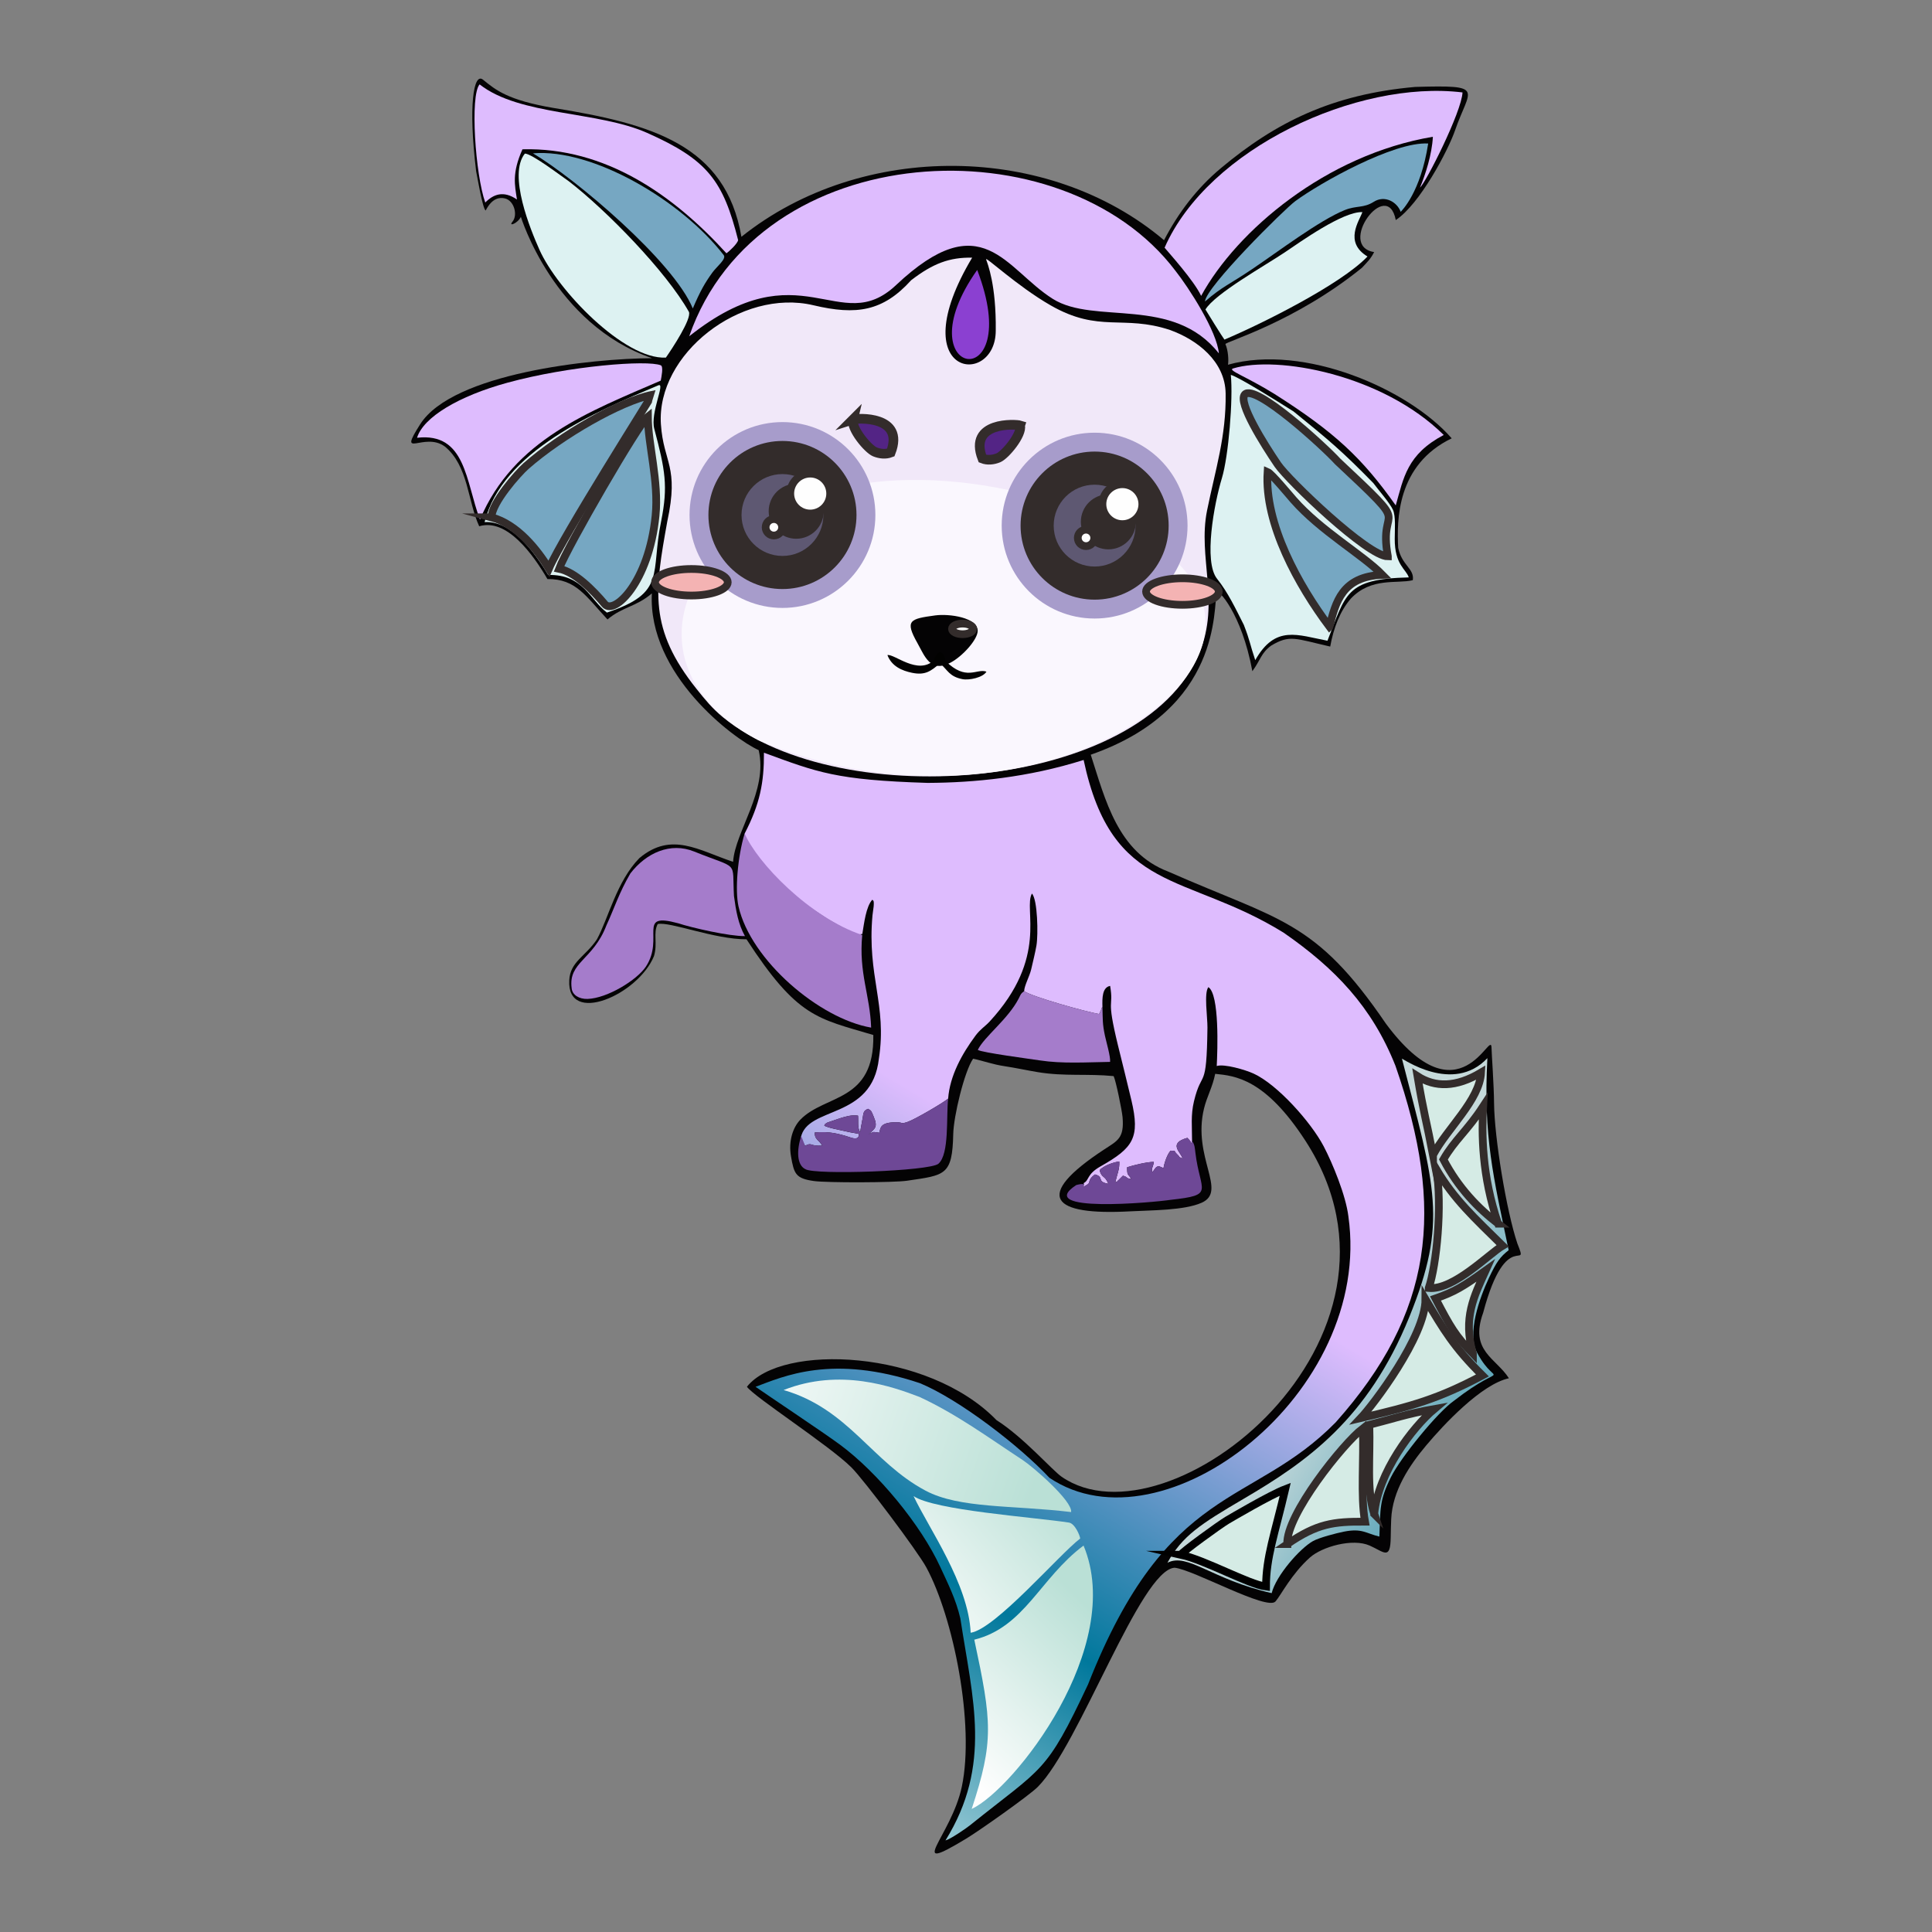 <?xml version="1.0" encoding="UTF-8"?>
<!DOCTYPE svg PUBLIC "-//W3C//DTD SVG 1.1//EN" "http://www.w3.org/Graphics/SVG/1.1/DTD/svg11.dtd">
<!-- Creator: CorelDRAW 2021 (64-Bit Evaluation Version) -->
<svg xmlns="http://www.w3.org/2000/svg" xml:space="preserve" width="50mm" height="50mm" version="1.1" style="shape-rendering:geometricPrecision; text-rendering:geometricPrecision; image-rendering:optimizeQuality; fill-rule:evenodd; clip-rule:evenodd"
viewBox="0 0 1562.5 1562.5"
 xmlns:xlink="http://www.w3.org/1999/xlink"
 xmlns:xodm="http://www.corel.com/coreldraw/odm/2003">
 <rect x="0" y="0" width="1562.5" height="1562.5" fill="#808080" stroke="none"/>
 <defs>
  <style type="text/css">
   <![CDATA[
    .str2 {stroke:#332C2B;stroke-width:7.81;stroke-miterlimit:22.926}
    .str3 {stroke:#332C2B;stroke-width:6.25;stroke-miterlimit:22.926}
    .str0 {stroke:#332C2B;stroke-width:6.25;stroke-miterlimit:22.926}
    .str1 {stroke:black;stroke-width:6.25;stroke-miterlimit:22.926}
    .fil0 {fill:none}
    .fil21 {fill:#FEFEFE}
    .fil19 {fill:#332C2B}
    .fil23 {fill:#F4B3B3}
    .fil15 {fill:#D5EBE5}
    .fil18 {fill:#A79CCB}
    .fil20 {fill:#5E5872}
    .fil22 {fill:#020201}
    .fil1 {fill:#040304}
    .fil17 {fill:#532485}
    .fil14 {fill:#6E4896}
    .fil13 {fill:#76A7C2}
    .fil16 {fill:#8B40D1}
    .fil9 {fill:#A57CCB}
    .fil12 {fill:#A57CCB}
    .fil7 {fill:#DDF2F2}
    .fil5 {fill:#DEBCFE}
    .fil2 {fill:#F1E8F9}
    .fil3 {fill:#FAF7FE}
    .fil8 {fill:url(#id0)}
    .fil11 {fill:url(#id1)}
    .fil4 {fill:url(#id2)}
    .fil6 {fill:url(#id3)}
    .fil10 {fill:url(#id4)}
   ]]>
  </style>
  <linearGradient id="id0" gradientUnits="userSpaceOnUse" x1="873.69" y1="1292.77" x2="756.71" y2="1411.9">
   <stop offset="0" style="stop-opacity:1; stop-color:#BAE0D6"/>
   <stop offset="1" style="stop-opacity:1; stop-color:#FEFEFE"/>
  </linearGradient>
  <linearGradient id="id1" gradientUnits="userSpaceOnUse" xlink:href="#id0" x1="877.99" y1="1227.3" x2="745.97" y2="1338.92">
  </linearGradient>
  <linearGradient id="id2" gradientUnits="userSpaceOnUse" x1="946.67" y1="1004.07" x2="633.28" y2="1536.4">
   <stop offset="0" style="stop-opacity:1; stop-color:#DEBCFE"/>
   <stop offset="0.529" style="stop-opacity:1; stop-color:#00789C"/>
   <stop offset="1" style="stop-opacity:1; stop-color:#ECF6F3"/>
  </linearGradient>
  <linearGradient id="id3" gradientUnits="userSpaceOnUse" x1="1102.29" y1="1048.6" x2="1310.5" y2="1175.24">
   <stop offset="0" style="stop-opacity:1; stop-color:#C5D9DA"/>
   <stop offset="1" style="stop-opacity:1; stop-color:#00789C"/>
  </linearGradient>
  <linearGradient id="id4" gradientUnits="userSpaceOnUse" xlink:href="#id0" x1="836.13" y1="1203.69" x2="573.18" y2="1112.46">
  </linearGradient>
 </defs>
 <g id="圖層_x0020_1">
  <rect class="fil0" width="1562.5" height="1562.5"/>
  <g id="_2082201554864">
   <path class="fil1" d="M392.79 170.23c5.29,-10.27 11.39,-10.71 15.53,-9.77 7.47,1.72 10.65,13.45 6.13,18.86 -3.61,4.31 4.36,1.35 6.8,-3.98 0,-0 26.55,87.05 106.07,114.33 -48.67,0.25 -161.21,12.09 -187.5,53.44 -18.76,29.48 3.06,5.64 19.95,18.01 19.03,15.64 18.38,44.03 27.78,64.51 22.43,-6.8 43.7,23.01 55.18,42.68 23.2,-0.24 31.25,14.12 48.58,32.68 11.92,-10.19 23.13,-10.14 35.88,-21.07 -3.39,65.34 66.02,117.59 86.37,126.75 7.78,32.97 -19.08,65.77 -20.68,90.32 -27.72,-9.19 -49.83,-24.79 -75.77,-3.01 -18.34,18.65 -25.15,48.93 -34.34,65.68 -9.24,13.9 -21.59,17.97 -22.39,33.1 -1.96,36.96 55.74,11.87 68.54,-19.54 3.1,-10.4 -0.88,-18.51 2.99,-25.9 9.83,-2.18 45.95,12.44 71.82,12.33 41.28,63.44 57.08,63.85 102.56,77.4 0.97,54.63 -38.81,47.77 -58.93,68.4 -6.17,6.32 -9.78,17.46 -7.64,29.76 2.45,14.11 3.72,17.9 18.59,19.95 10.65,1.47 64.62,1.31 75.16,-0.24 31.04,-4.57 36.71,-4.13 37.47,-37.88 0.32,-14.35 8.98,-50.55 16.07,-60.82 8.63,1.85 15.58,4.58 25.49,6.07 9.2,1.38 17.94,3.34 26.88,4.81 21.71,3.57 40.09,1.1 61.27,3.2 1.8,3.6 6.74,27.79 7.22,33.22 1.48,16.95 -4.08,19.03 -14.52,25.87 -58.79,38.5 -42.61,53.76 20.76,50.27 16.84,-0.93 43.47,-0.64 57.68,-6.93 21.16,-9.37 -7.67,-36.53 1.95,-76.21 2.37,-9.76 6.82,-17.02 9.05,-28.06 16.08,1.62 40.36,3.9 72.92,54.06 104.19,160.53 -110.81,331.68 -197.17,271.76 -7.54,-5.23 -30.76,-31.88 -52.63,-45.77 -55.51,-57.23 -173.98,-62.32 -201.83,-26.97 5.8,8.24 66.12,47.08 84.39,65.11 10.07,9.94 53.62,67.93 60.67,80.94 21.96,40.47 39.3,127.09 28.73,177.38 -8.41,40.03 -46.96,72.53 3.65,41.96 10.01,-6.04 50.71,-34.68 57.82,-41.82 33.66,-33.79 83.01,-175.54 110.61,-177.22 15.12,1.46 74.86,35.05 81.62,27.26 4.4,-5.08 12.87,-22.13 27.81,-35.51 9.71,-8.69 34.48,-15.8 48.33,-9.67 11.7,5.18 16.77,12.14 17.03,-6.67 0.07,-4.87 0.18,-9.78 0.39,-14.64 0.99,-23.1 14.82,-43.6 28.26,-59.63 14.16,-16.89 44.7,-49.56 66.94,-54.37 -10.56,-16.53 -32.05,-22.04 -20.83,-52.95 18.87,-71.11 37.53,-31.49 27.7,-55.95 -8.86,-26.22 -18.66,-85.87 -18.88,-113.6 -0.11,-14.59 -1.98,-40.22 -2.05,-44.78 -0.22,-16.42 -25.38,61.34 -85.4,-19.48 -57.37,-84.25 -85.97,-83.27 -176.08,-123.02 -40.86,-15.55 -50.83,-58.03 -62.65,-94.51 106.16,-37.08 98.99,-119.03 101.92,-131.6 0.66,-2.83 20.03,16.69 28.79,64.06 6.79,-9.31 6.99,-14.68 15.21,-20.7 15.13,-9.02 19.2,-5.72 47.75,0.78 2.67,-14.91 7.87,-28.68 16.76,-38.89 16.58,-17.43 37.4,-11.67 50.02,-14.8 1.51,-9.29 -8.89,-11.89 -11.8,-26.15 -1.2,-22.54 -1.12,-67.17 43.27,-88.57 -34.81,-39.93 -119.4,-76.73 -180.92,-59.54 0.62,-3.57 0.16,-11.65 -2.08,-16.66 0.03,-1.98 55.77,-17.54 110.36,-61.68 4.62,-4.94 7,-7.09 9.92,-12.76 -30.61,-4.84 10.58,-61.11 17.5,-25.9 19.48,-12.83 42.36,-56.35 47.94,-72.55 11.71,-34.01 25.45,-36.72 -32.22,-35.12 -67.17,5.93 -112.82,28.56 -157.34,65.85 -19.25,16.13 -34.31,35.97 -45.8,58.12 -92.95,-78.73 -244.37,-80.64 -341.8,-2.76 -12.81,-74.53 -72.69,-91.37 -152.12,-104.23 -36.79,-6.28 -46.49,-14.4 -56.86,-22.83 -7.67,-6.23 -11.98,21.17 -5.56,74.08 0.76,3.39 5.23,30.52 7.73,31.73z"/>
   <path class="fil2" d="M534.52 343.24c2.1,31.26 14.89,33.46 5.12,78.6 -10.09,56.1 -15.23,86.5 23.7,135.36 6.91,8.67 12.67,15.74 21.31,22.83 96.48,79.19 339.69,58.98 385.34,-51.89 17.01,-41.32 -1.45,-77.19 6.2,-115.2 6.78,-33.38 15.55,-60 15.04,-94.72 -0.38,-26.02 -22.95,-43.38 -44.9,-51.32 -38.07,-12.64 -57.22,2.67 -96.64,-19.95 -27.26,-15.64 -53.32,-40.4 -52.16,-37.09 1.21,3.46 8.21,20.67 7.78,57.41 0.08,46.68 -76.97,38.12 -19.09,-58.89 -18.16,-0.34 -31.63,4.61 -49.33,18.26 -22.77,25.15 -44.22,28.5 -78.97,20.25 -58.8,-13.96 -127.22,39.61 -123.41,96.34z"/>
   <path class="fil3" d="M613.42 598.68c266.68,112 545.21,-132.97 202.41,-202.36 -228.27,-48.06 -344.66,128.08 -202.41,202.36z"/>
   <path class="fil4" d="M602.25 674.05c0.64,7.61 9.98,24.04 15.88,30.16 12.53,12.98 36.07,29.33 50.81,38.76 5.47,3.49 23.39,12.68 26.3,16.27 1.38,-6.81 0.8,-2.32 2.2,-4.13 1.41,-8.43 2.91,-21.82 7.99,-27.43 0.63,0.74 1.6,-0.09 1.14,5.37 -0.15,1.83 -0.75,4.99 -0.96,7.31 -4.45,49.2 11.88,72.18 5.21,115.64 -5.48,50.16 -58.12,38.06 -63.19,64.23l3.49 6.52c0.3,-0.17 1.32,-0.79 1.65,-0.91 4.08,-1.44 2.42,1.13 12.25,0.69 -3.02,-5.07 -6.21,-4.83 -6.12,-10.62 11.71,-1.11 19.51,0.94 29.17,4.1 7.4,2.42 6.39,-2.32 6.55,-2.94 -0.3,-0.13 -0.72,-0.17 -0.96,-0.22l-2.98 -0.57c-1.62,-0.29 -1.95,-0.24 -3.99,-0.73 -5.8,-1.39 -17.66,-3.43 -20.08,-5.27 1.46,-2.06 -0.33,-0.56 2.53,-2.41l10.21 -3.47c4.77,-1.46 9.38,-2.89 14.57,-2.12 0.42,4.35 -0.63,9.72 1.68,13.33 0.63,-3.3 1.35,-7.13 2,-10.98 0.84,-4.92 0.65,-6.27 4.43,-7.88 2.75,1.44 2.67,1.95 4.36,5.88 4.02,9.35 0.99,9.91 -3.71,14.59 4.58,-2.38 2.83,-1.72 8.47,-1.13 0.96,-4.1 0.83,-8.4 13.54,-8.46 6.06,-0.03 3.39,1.72 9.31,-0.27 5.7,-1.92 28.33,-15.12 32.81,-18.84 1.37,-18.69 11.35,-36.41 22.16,-51 3.79,-5.12 7.78,-7.45 11.35,-11.31 48.19,-52.17 27.11,-90.87 34.25,-103.56 4.6,4.78 5.15,33.16 3.66,42.01 -0.86,5.12 -2.96,13.73 -4.23,19.21 -1.35,5.8 -5.57,13.16 -5.72,17.76 6.87,4.66 50.04,16.68 60.65,18.49l1.66 -3.57c1.38,-3.11 -0.63,0.24 1.01,-2.33 -0.22,-6.86 -0.24,-15.7 6.22,-16.88 3.12,18.76 -3.51,7.68 6.28,47.86 3.69,15.14 7.34,29.36 10.96,44.77 7.05,30.05 1.6,38.32 -24.91,53.28 -11.57,6.53 -9.01,11.28 -13.79,13.61 1.19,1.82 -2.85,4.94 3.22,1.03 2.69,-1.74 -0.3,-3.53 5.95,-8.07 8.08,2.15 0.74,5.88 10.84,7.56 -2.86,-7.13 -5.19,-4.21 -7.05,-10.83 1.66,-2.13 0.07,-0.47 2.13,-1.99 3.36,-2.48 9.29,-4.62 13.76,-5.21 0.45,6.01 -1.88,10.77 -3.23,16.86 4.89,-2.39 0.09,0.25 2.52,-1.7l3.69 -3.67c5.17,1.57 1.27,1.85 6.74,2.68 -2.76,-4.57 -3.36,-2.41 -3.4,-9.48 4.82,-1.6 16.12,-4.38 21.62,-4.36 -0.39,3.87 -2.36,5.64 -1.18,8.22 2.23,-2.35 2.55,-4.73 5.49,-4.66l3.52 1.47c0.65,-4.14 2.95,-11.06 5.72,-14.1 5.39,0.37 1.71,-0.55 5.19,2.78 4.06,3.89 -0.53,1.29 4.5,3.49 -1.2,-4.93 -12.18,-12.17 3.9,-16.64l1.32 1.42c3.45,3.35 0.68,6.29 2.47,1.11 0.02,-11.39 -1.16,-20.92 1.54,-32.11 6.51,-26.94 10.26,-7 10.9,-59.63 0.1,-8.21 -2.95,-28.12 0.76,-32.69 9.06,5.88 7.41,51.1 6.75,63.78 6.08,-1.92 22.99,3.03 29.69,6.08 19.37,8.8 46.53,39.34 56.75,58.77 7.13,13.57 18.01,39.82 20.05,56.86 20.14,142.94 -149.45,273.48 -241.81,211.33 -24.26,-25.93 -72.79,-63.24 -104.62,-76.49 -71.21,-23.85 -110.72,-5.39 -133.03,2.9 9.42,6.62 54.42,36.58 68.15,46.7 30.41,22.41 65.6,64.88 81.34,99.24 5.92,12.93 12.52,25.72 16.13,41.39 9.95,65.3 25.8,118.55 -12.03,179.53 3.76,-0.85 16.63,-9.68 19.72,-12.16 59.78,-48.03 61.28,-41.2 95.57,-113.98 64.62,-164.05 132.21,-142.59 200.34,-212.03 78.65,-88.38 88.88,-171.75 48.3,-288.26 -19.03,-48.01 -49.17,-79.05 -90.42,-107.69 -79.46,-49.18 -138.67,-30.73 -161.78,-139.7 -45.06,14.23 -88.67,18.38 -126.14,18.55 -74.41,-2.31 -89.12,-8.57 -132.4,-24.41 0.1,24.17 -3.18,41.33 -15.59,65.34z"/>
   <path class="fil5" d="M557.37 271.99c90.23,-71.85 121.63,1.62 167.24,-41.36 69.84,-65.82 88.29,-13.15 126.88,11.11 33.86,21.28 97.27,-2.92 134.26,44.06 -1.45,-17.67 -24.19,-53 -35.19,-66.89 -91.19,-120.45 -336.79,-109.13 -393.19,53.09z"/>
   <path class="fil6" d="M944.13 1263.89c16.5,-8.42 35.38,13.41 84.33,24.56 3.59,-14.3 22.83,-36.18 33.42,-42.11 5.07,-2.84 19.24,-6.48 24.86,-7.6 14.9,-2.96 17.82,1.33 28.83,3.97 0.89,-22.73 -0.08,-29.07 9.25,-47.91 7.99,-16.13 37.87,-52.8 51.18,-62.03 43.29,-33.58 35.1,-8.62 19,-38.01 -9.22,-15.81 1.93,-45.71 9.05,-60.98 6.21,-13.31 9.31,-17.39 16.08,-22.7 -12.34,-59.27 -20.63,-91.83 -17.22,-155.3 -27.85,29.61 -69.28,-0.31 -69.09,0.43 26.84,104.04 37.38,131.58 5.88,209.08 -33.51,82.42 -82.85,116.92 -133.56,146.66 -35.5,20.83 -49.88,30.11 -62,51.96z"/>
   <path class="fil7" d="M1015.18 533.88c16.29,-28.78 34.26,-20.23 58.4,-15.69 15.02,-37.84 14.33,-49.96 65.75,-51.22 -1.99,-6.59 -11.45,-9.96 -11.34,-31.27 0.04,-7.53 0.88,-18.23 -1.43,-23.34 -2.53,-5.62 -12.19,-16.57 -15.89,-21.68 -26.06,-26.64 -36.46,-35.12 -64.46,-57.87 -13.77,-8.74 -44.81,-28.14 -50.79,-29.61 1.96,19.34 -1.85,65.87 -7.21,83.49 -6.3,20.69 -14.97,67.58 -3.92,81.38 8.78,10.96 14.78,23.73 21.66,37.31 5.18,13.31 4.8,15.37 9.23,28.49z"/>
   <path class="fil7" d="M391.94 422.25c21.46,-1.42 40.34,24.16 51.39,42.74 28.43,-0.6 33.74,20.07 47.51,30.43 48.62,-16.24 34.96,-31.26 43.95,-74.33 5.51,-27.8 3.29,-40.75 -5.64,-74.27 -3.44,-12.92 9.22,-37.69 3.32,-35.21 -50.68,21.3 -126.34,53.33 -140.54,110.66z"/>
   <path class="fil7" d="M538.53 289.2c5.34,-7.63 20.76,-31.14 18.67,-36.9 -18.51,-32.98 -67.34,-82.75 -97.25,-105.76 -6.14,-4.17 -29.57,-22.17 -35.45,-22.34 -13.84,17.16 4.62,61.72 11.77,77.77 14.49,32.51 68.57,89 102.26,87.23z"/>
   <path class="fil5" d="M941.86 200.32c3.48,4.24 23.74,26.55 29.56,38.98 28.73,-52.64 101.11,-114.17 187.41,-128.69 -0.69,14.23 -6.08,30.77 -10.44,41.13 4.79,-4.12 33.74,-61.33 34.41,-76.99 -84.99,-10.39 -205.72,45.24 -240.94,125.57z"/>
   <path class="fil5" d="M392.46 163.78c6.43,-6.56 14.67,-9.99 25.64,-2.42 -1.8,-11.7 -4.2,-21.27 4.44,-40.62 67.03,-1.74 122.14,36.95 164.96,84.11 2.01,-1.31 9.06,-7.88 9.45,-10.69 -12.13,-47.95 -24.58,-64.95 -73.68,-86.72 -40.06,-17.77 -102.95,-13.65 -135.38,-39.19 -7.9,8.86 -3.42,73.25 4.56,95.53z"/>
   <path class="fil8" d="M787.95 1326.09c14.21,66.39 15.98,81.92 -2.09,136.89 34.38,-16.08 124.62,-131.15 90.46,-213.01 -35.11,26.2 -47.66,66.09 -88.38,76.12z"/>
   <path class="fil9" d="M697.34 756.19c-42.71,-14.2 -85.29,-58.91 -95.1,-82.14 -5.7,18.88 -7.92,45.97 -4.96,59.02 9.89,43.57 65.45,90.82 107.26,98.01 -0.91,-26.39 -10.15,-44.14 -7.21,-74.88z"/>
   <path class="fil5" d="M337.28 354.04c39.59,-4.54 39.29,35.57 50.89,66.14 27.21,-64.66 88.92,-87.51 146.2,-112.35 0.56,-2.85 2.33,-11.44 0.05,-12.38 -10.78,-4.48 -74.06,0.4 -123.95,14.04 -39.5,10.8 -68.1,27.89 -73.18,44.55z"/>
   <path class="fil10" d="M633.74 1124.17c52.82,15.4 71.41,58.33 114.81,81.4 27.5,14.62 70.35,11.62 117.73,17.3 1.16,-9.05 -31.15,-36.82 -39.26,-42.12 -27.8,-18.19 -52.9,-36.81 -83.29,-50.94 -21.74,-8.34 -64.31,-23.66 -109.98,-5.63z"/>
   <path class="fil11" d="M785.03 1320.49c19.94,-2.94 71.58,-63.31 88.57,-76.22 -0.23,-2.45 -4.25,-12.17 -9.15,-12.91 -29.71,-4.47 -108.65,-9.92 -125.58,-21.38 11.96,25.55 44.34,70.73 46.16,110.5z"/>
   <path class="fil5" d="M1030.81 318.67c48.61,30.81 70.93,51.83 98,90.08 6.37,-22.37 9.06,-41.24 38.8,-56.97 -49.48,-48.89 -134.68,-64.58 -170.29,-53.81 -4.91,1.48 10.04,6.19 33.5,20.69z"/>
   <path class="fil12" d="M462.32 799.18c0.44,5.57 6.19,8.9 12.79,8.7 16.12,-0.5 40.1,-15.35 47.27,-26.16 15.35,-23.43 -7.98,-44.28 26.1,-35.03 11.28,3.71 41.42,10.56 53.99,10.38 -5.41,-9.76 -7.27,-20.43 -8.88,-32.47 -1.64,-29.42 4.76,-21.02 -32.22,-35.94 -19.14,-7.72 -38.69,1.01 -51.56,17.73 -9.15,15.64 -12.93,28.06 -19.4,42.09 -10.75,28.01 -30.89,29.54 -28.08,50.7z"/>
   <path class="fil13 str0" d="M397.51 418.38c20.87,5.58 37.11,26.3 46.43,41.45 11.4,-26.21 83.49,-139.75 83.42,-140.54 -25.59,5.13 -73.45,32.57 -101.91,57.6 -6.5,5.71 -27.99,29.94 -27.93,41.49z"/>
   <path class="fil13" d="M560.3 249.46c6.06,-14.21 9.9,-20.88 15.95,-29.19 3.38,-4.66 11.45,-10.86 9.04,-13.97 -34.45,-44.47 -106.23,-86.39 -154.25,-82.29 34.27,20.33 113.75,87.49 129.26,125.46z"/>
   <path class="fil7" d="M974.92 250.3c0.33,0.7 14.19,23.04 15.34,24.35 28.5,-11.98 93.84,-44.27 115.69,-67.21 -19.3,-11.65 -6.54,-28.91 -4.12,-35.91 -15.82,-0.57 -50.09,24.04 -62.78,32.57 -15.74,10.58 -56.46,33.38 -64.14,46.2z"/>
   <path class="fil13" d="M974.53 243.82c14.26,-12.33 19.55,-13.59 38.31,-26.29 20.77,-13.98 54.35,-39.44 74.74,-47.65 9.43,-3.8 15.06,-1.39 23.45,-6.67 8.85,-5.64 18.88,0.1 21.77,8.1 0.73,-0.81 16.15,-15.6 22.24,-55.25 -27.66,-1.68 -87.17,31.65 -107.44,46.58 -9.03,6.65 -72.52,69.65 -73.07,81.18z"/>
   <path class="fil14" d="M647.99 918.73c-3.85,11.65 -3.54,23.58 3.33,26.8 7.34,4.91 100.76,1.63 107.63,-4.36 8.97,-7.82 6.21,-37.87 7.86,-52.68 -4.48,3.72 -27.11,16.92 -32.81,18.84 -5.92,1.99 -3.25,0.24 -9.31,0.27 -12.71,0.07 -12.58,4.36 -13.54,8.46 -5.64,-0.58 -3.9,-1.25 -8.47,1.13 4.71,-4.67 7.73,-5.24 3.71,-14.59 -1.69,-3.94 -1.61,-4.44 -4.36,-5.88 -3.79,1.61 -3.6,2.96 -4.43,7.88 -0.65,3.85 -1.37,7.68 -2,10.98 -2.31,-3.62 -1.26,-8.98 -1.68,-13.33 -5.18,-0.77 -9.8,0.67 -14.57,2.12l-10.21 3.47c-2.87,1.85 -1.08,0.35 -2.53,2.41 2.42,1.85 14.29,3.88 20.08,5.27 2.03,0.49 2.37,0.44 3.99,0.73l2.98 0.57c0.24,0.05 0.66,0.09 0.96,0.22 -0.16,0.62 0.85,5.36 -6.55,2.94 -9.66,-3.16 -17.46,-5.2 -29.17,-4.1 -0.08,5.79 3.11,5.55 6.12,10.62 -9.83,0.44 -8.17,-2.13 -12.25,-0.69 -0.33,0.12 -1.36,0.74 -1.65,0.91l-3.14 -8.01z"/>
   <path class="fil9" d="M891.6 814.18c-1.64,2.57 0.38,-0.78 -1.01,2.33l-1.66 3.57c-10.61,-1.81 -53.78,-13.83 -60.65,-18.49 -3.01,2.27 -2.46,2.23 -4.5,6.16 -8.69,16.68 -28,30.88 -32.98,41.35 3.19,2.18 42.43,7.32 50.14,8.5 18.19,2.79 37.81,1.5 56.85,1.2 0.43,-4.26 -3.1,-16.17 -4.17,-21.19 -2.07,-9.73 -1.73,-13.05 -2.03,-23.42z"/>
   <path class="fil13 str0" d="M1122.43 449.97c-8.33,-45.12 23.16,-17.12 -40.61,-76.8 -10.19,-11.3 -66.87,-63.45 -75.12,-54.1 -5.67,6.43 15.31,39.89 26.7,56.66 8.62,12.68 72.86,74.24 89.03,74.24z"/>
   <path class="fil13 str0" d="M1075.18 506.82c5.03,-19.73 10.1,-40.63 42.86,-41.9 -16.13,-16.46 -49.69,-35.34 -71.93,-60.63 -3.38,-3.85 -17.84,-21.34 -20.97,-22.64 -2.74,42.14 25.17,91.91 50.04,125.17z"/>
   <path class="fil13 str0" d="M452.15 459.98c12.69,2.52 27.1,16.89 36.98,28.64 7.42,8.83 35.64,-17.22 41.06,-71.62 2.8,-28.06 -6.18,-57.42 -6.22,-80.15 -7.52,5.74 -65.22,105.6 -71.82,123.13z"/>
   <path class="fil1" d="M756.38 497.71c-20.63,2.81 -24.79,3.96 -14.38,22.45 5.83,10.35 10.36,24.27 26.68,15.79 9.58,-4.98 21.93,-18.6 22.02,-25.68 0.14,-10.84 -22.98,-14.1 -34.33,-12.56z"/>
   <path class="fil14" d="M870.4 958.42c-34.95,22.92 62.68,14.06 76.4,11.93 36.35,-4.01 23.78,-6.2 19.97,-38.09 -0.42,-3.48 -0.51,-6.7 -2.69,-9.53 -1.8,5.18 0.98,2.23 -2.47,-1.11l-1.32 -1.42c-16.08,4.47 -5.1,11.7 -3.9,16.64 -5.03,-2.19 -0.44,0.41 -4.5,-3.49 -3.47,-3.33 0.2,-2.41 -5.19,-2.78 -2.77,3.05 -5.07,9.97 -5.72,14.1l-3.52 -1.47c-2.94,-0.07 -3.26,2.31 -5.49,4.66 -1.19,-2.58 0.78,-4.35 1.18,-8.22 -5.51,-0.03 -16.81,2.75 -21.62,4.36 0.03,7.07 0.63,4.91 3.4,9.48 -5.47,-0.83 -1.57,-1.12 -6.74,-2.68l-3.69 3.67c-2.42,1.95 2.38,-0.68 -2.52,1.7 1.35,-6.09 3.68,-10.85 3.23,-16.86 -4.47,0.59 -10.4,2.73 -13.76,5.21 -2.06,1.52 -0.47,-0.14 -2.13,1.99 1.86,6.62 4.19,3.7 7.05,10.83 -10.11,-1.68 -2.77,-5.41 -10.84,-7.56 -6.25,4.54 -3.26,6.33 -5.95,8.07 -8.36,5.39 3.44,-2.81 -9.19,0.57z"/>
   <path class="fil15 str1" d="M955.04 1257.38c20.35,4.58 54.59,23.91 68.85,25.75 0,-23.72 7.11,-42.7 15.58,-78.8 -11.96,4.56 -43.64,23.19 -46.78,25.03 -6.39,3.75 -37.2,26.19 -37.65,28.02z"/>
   <path class="fil15 str0" d="M1041.06 1248.77c24.17,-16.6 37.36,-18.26 62.88,-18.12 -3.72,-20.57 -0.71,-51.5 -1.81,-75.4 -15.91,12.25 -62.17,69.96 -61.07,93.52z"/>
   <path class="fil16" d="M790.31 218.3c-61.75,87.42 39.99,104.39 0,0z"/>
   <path class="fil2" d="M930.55 354.14c1.96,3.76 10.84,8.77 14.92,17.1 4.13,8.42 4.27,17.01 5.77,26.17 4.64,-6.96 6.49,-16.88 9.66,-25.71 2.79,-7.78 9.1,-17.98 9.76,-25.53 -10.99,-0.28 -32.31,2.99 -40.12,7.97z"/>
   <path class="fil17 str2" d="M689.89 339.21c-1.78,7.39 12.18,23.99 17.63,26.21 4.15,1.69 8.84,2.15 12.85,0.58 11.78,-30.29 -27.28,-27.83 -30.48,-26.79z"/>
   <g>
    <circle class="fil18" cx="632.81" cy="416.51" r="75.15"/>
    <circle class="fil19" cx="632.81" cy="416.51" r="59.88"/>
    <circle class="fil20" cx="632.81" cy="416.51" r="33.1"/>
    <circle class="fil19" cx="643.93" cy="413.46" r="22.26"/>
    <circle class="fil21 str3" cx="655.26" cy="399.17" r="16.13"/>
    <circle class="fil21 str3" cx="625.86" cy="426.45" r="6.65"/>
   </g>
   <g>
    <circle class="fil18" cx="885.27" cy="425.09" r="75.15"/>
    <circle class="fil19" cx="885.27" cy="425.09" r="59.88"/>
    <circle class="fil20" cx="885.27" cy="425.09" r="33.1"/>
    <circle class="fil19" cx="896.39" cy="422.03" r="22.26"/>
    <circle class="fil21 str3" cx="907.72" cy="407.75" r="16.13"/>
    <circle class="fil21 str3" cx="878.31" cy="435.03" r="6.65"/>
   </g>
   <path class="fil17 str2" d="M825.02 344.05c1.78,7.39 -12.18,23.99 -17.63,26.21 -4.15,1.69 -8.84,2.15 -12.85,0.58 -11.78,-30.29 27.27,-27.83 30.48,-26.8z"/>
   <ellipse class="fil21 str3" cx="778.5" cy="508.61" rx="8.59" ry="4.29"/>
   <path class="fil22" d="M755.24 534.11c-13.19,12.01 -31.89,-5.45 -37.54,-4.32 3.42,9.06 11.77,12.68 20.02,14.35 10.56,2.14 15.07,-1.3 22.49,-7.67 6.28,5.43 7.49,10.7 18.17,12.79 5.48,1.08 16.72,-1.32 19.4,-6.07 -8.01,-2.86 -16.24,8.05 -33.13,-8.65 -1.37,-10 -7.55,-8.36 -9.4,-0.43z"/>
   <ellipse class="fil23 str3" cx="559.16" cy="470.9" rx="29.41" ry="10.73"/>
   <ellipse class="fil23 str3" cx="956.27" cy="478.42" rx="29.41" ry="10.73"/>
   <path class="fil15 str0" d="M1100.48 1146.88c41.72,-9.71 62.48,-15.43 98.43,-34.49 -23.04,-22.72 -31.57,-37.28 -46.08,-61.72 0.02,30.11 -42.62,85.94 -52.35,96.21z"/>
   <path class="fil15 str0" d="M1155.49 1041.7c20.25,1.83 48.66,-27.71 59.79,-34.22 -23.04,-22.72 -39.08,-37.28 -53.6,-61.72 4.86,29.04 0.17,77.33 -6.19,95.94z"/>
   <path class="fil15 str0" d="M1158.97 934.1c11.4,-21.52 37.66,-44.35 38.86,-66.68 -20.36,12.16 -37.21,12.09 -51.45,2.95 4.86,29.03 7.41,37.07 12.59,63.74z"/>
   <path class="fil15 str0" d="M1211.61 989.65c-13.29,-38.96 -13.32,-72.52 -12.12,-94.86 -12.85,19.68 -23.25,27.39 -32.13,42.93 12.1,23.13 28.07,39.49 44.25,51.93z"/>
   <path class="fil15 str0" d="M1191.23 1094.82c-8.19,-29.03 0.8,-46.35 10.32,-67.35 -18.48,13.24 -25.3,17.32 -40.62,22.67 12.1,23.13 16.02,30.08 30.3,44.69z"/>
   <path class="fil15 str0" d="M1111.42 1224.48c3.01,-33.48 30.95,-70.17 48.61,-84.99 -22.39,3.95 -35.13,8.44 -52.59,12.82 0.92,26.09 -2.58,52.84 3.99,72.18z"/>
  </g>
 </g>
</svg>
